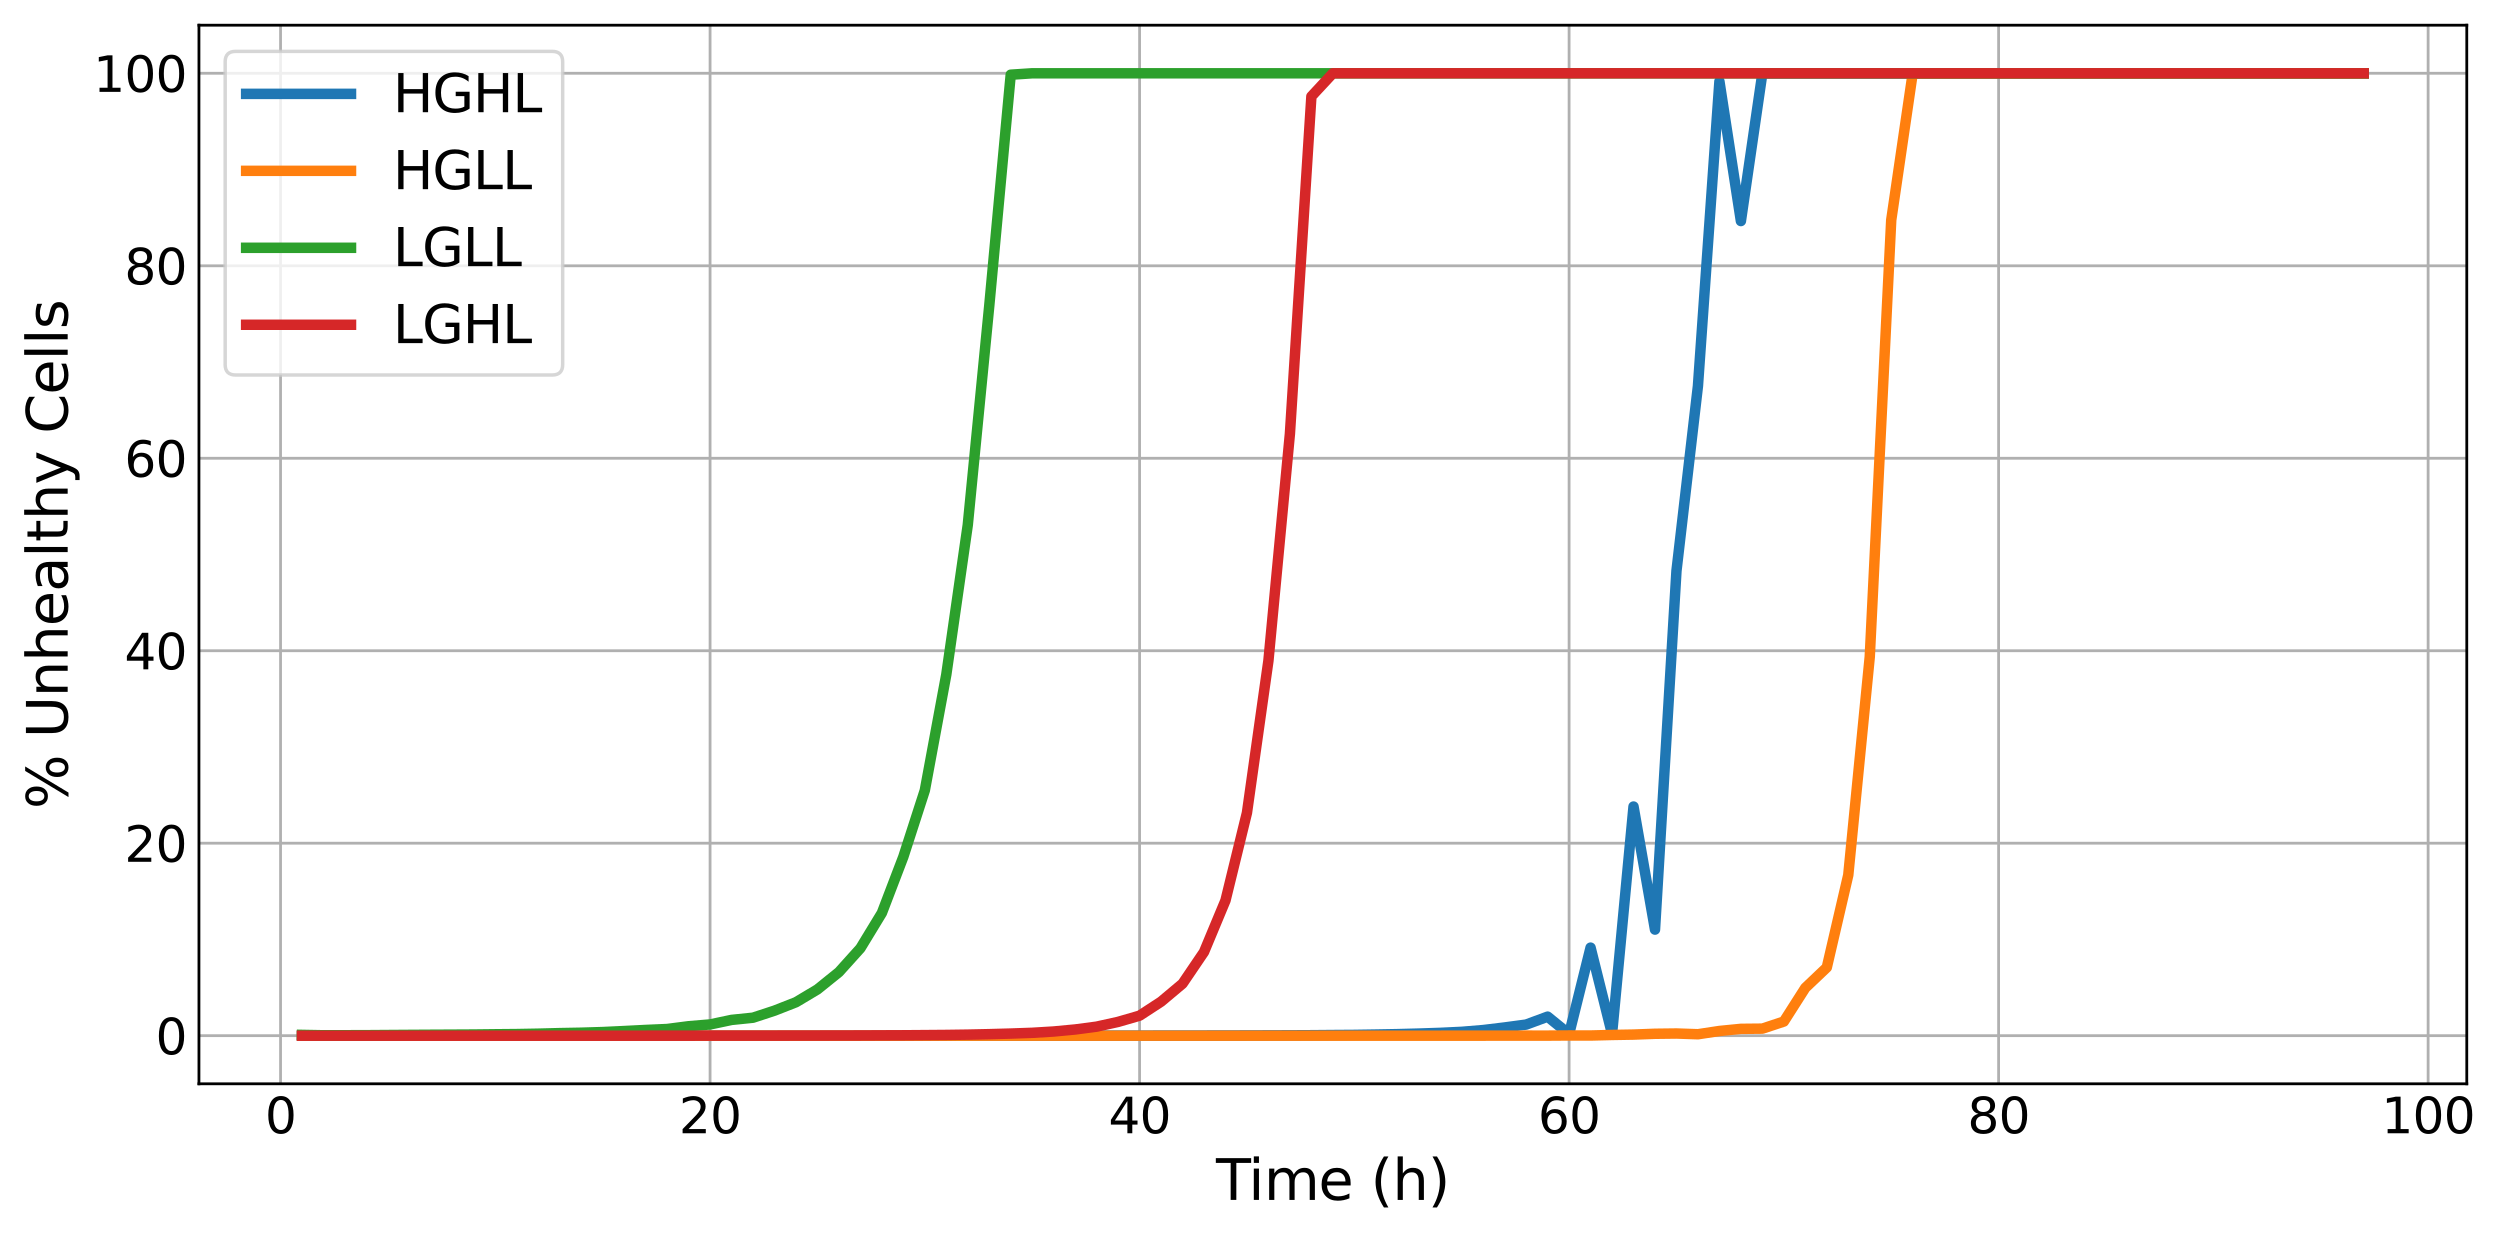 <?xml version="1.0" encoding="utf-8" standalone="no"?>
<!DOCTYPE svg PUBLIC "-//W3C//DTD SVG 1.1//EN"
  "http://www.w3.org/Graphics/SVG/1.1/DTD/svg11.dtd">
<svg xmlns:xlink="http://www.w3.org/1999/xlink" width="715.114pt" height="353.754pt" viewBox="0 0 715.114 353.754" xmlns="http://www.w3.org/2000/svg" version="1.1">
 <defs>
  <style type="text/css">*{stroke-linejoin: round; stroke-linecap: butt}</style>
 </defs>
 <g id="figure_1">
  <g id="patch_1">
   <path d="M 0 353.754 
L 715.114 353.754 
L 715.114 0 
L 0 0 
z
" style="fill: #ffffff"/>
  </g>
  <g id="axes_1">
   <g id="patch_2">
    <path d="M 56.907 310.02 
L 705.61 310.02 
L 705.61 7.2 
L 56.907 7.2 
z
" style="fill: #ffffff"/>
   </g>
   <g id="matplotlib.axis_1">
    <g id="xtick_1">
     <g id="line2d_1">
      <path d="M 80.251 310.02 
L 80.251 7.2 
" clip-path="url(#pca172ddd9b)" style="fill: none; stroke: #b0b0b0; stroke-width: 0.8; stroke-linecap: square"/>
     </g>
     <g id="line2d_2"/>
     <g id="text_1">
      <!-- 0 -->
      <g transform="translate(75.797 324.158) scale(0.14 -0.14)">
       <defs>
        <path id="DejaVuSans-30" d="M 2034 4250 
Q 1547 4250 1301 3770 
Q 1056 3291 1056 2328 
Q 1056 1369 1301 889 
Q 1547 409 2034 409 
Q 2525 409 2770 889 
Q 3016 1369 3016 2328 
Q 3016 3291 2770 3770 
Q 2525 4250 2034 4250 
z
M 2034 4750 
Q 2819 4750 3233 4129 
Q 3647 3509 3647 2328 
Q 3647 1150 3233 529 
Q 2819 -91 2034 -91 
Q 1250 -91 836 529 
Q 422 1150 422 2328 
Q 422 3509 836 4129 
Q 1250 4750 2034 4750 
z
" transform="scale(0.016)"/>
       </defs>
       <use xlink:href="#DejaVuSans-30"/>
      </g>
     </g>
    </g>
    <g id="xtick_2">
     <g id="line2d_3">
      <path d="M 203.111 310.02 
L 203.111 7.2 
" clip-path="url(#pca172ddd9b)" style="fill: none; stroke: #b0b0b0; stroke-width: 0.8; stroke-linecap: square"/>
     </g>
     <g id="line2d_4"/>
     <g id="text_2">
      <!-- 20 -->
      <g transform="translate(194.204 324.158) scale(0.14 -0.14)">
       <defs>
        <path id="DejaVuSans-32" d="M 1228 531 
L 3431 531 
L 3431 0 
L 469 0 
L 469 531 
Q 828 903 1448 1529 
Q 2069 2156 2228 2338 
Q 2531 2678 2651 2914 
Q 2772 3150 2772 3378 
Q 2772 3750 2511 3984 
Q 2250 4219 1831 4219 
Q 1534 4219 1204 4116 
Q 875 4013 500 3803 
L 500 4441 
Q 881 4594 1212 4672 
Q 1544 4750 1819 4750 
Q 2544 4750 2975 4387 
Q 3406 4025 3406 3419 
Q 3406 3131 3298 2873 
Q 3191 2616 2906 2266 
Q 2828 2175 2409 1742 
Q 1991 1309 1228 531 
z
" transform="scale(0.016)"/>
       </defs>
       <use xlink:href="#DejaVuSans-32"/>
       <use xlink:href="#DejaVuSans-30" x="63.623"/>
      </g>
     </g>
    </g>
    <g id="xtick_3">
     <g id="line2d_5">
      <path d="M 325.972 310.02 
L 325.972 7.2 
" clip-path="url(#pca172ddd9b)" style="fill: none; stroke: #b0b0b0; stroke-width: 0.8; stroke-linecap: square"/>
     </g>
     <g id="line2d_6"/>
     <g id="text_3">
      <!-- 40 -->
      <g transform="translate(317.064 324.158) scale(0.14 -0.14)">
       <defs>
        <path id="DejaVuSans-34" d="M 2419 4116 
L 825 1625 
L 2419 1625 
L 2419 4116 
z
M 2253 4666 
L 3047 4666 
L 3047 1625 
L 3713 1625 
L 3713 1100 
L 3047 1100 
L 3047 0 
L 2419 0 
L 2419 1100 
L 313 1100 
L 313 1709 
L 2253 4666 
z
" transform="scale(0.016)"/>
       </defs>
       <use xlink:href="#DejaVuSans-34"/>
       <use xlink:href="#DejaVuSans-30" x="63.623"/>
      </g>
     </g>
    </g>
    <g id="xtick_4">
     <g id="line2d_7">
      <path d="M 448.832 310.02 
L 448.832 7.2 
" clip-path="url(#pca172ddd9b)" style="fill: none; stroke: #b0b0b0; stroke-width: 0.8; stroke-linecap: square"/>
     </g>
     <g id="line2d_8"/>
     <g id="text_4">
      <!-- 60 -->
      <g transform="translate(439.924 324.158) scale(0.14 -0.14)">
       <defs>
        <path id="DejaVuSans-36" d="M 2113 2584 
Q 1688 2584 1439 2293 
Q 1191 2003 1191 1497 
Q 1191 994 1439 701 
Q 1688 409 2113 409 
Q 2538 409 2786 701 
Q 3034 994 3034 1497 
Q 3034 2003 2786 2293 
Q 2538 2584 2113 2584 
z
M 3366 4563 
L 3366 3988 
Q 3128 4100 2886 4159 
Q 2644 4219 2406 4219 
Q 1781 4219 1451 3797 
Q 1122 3375 1075 2522 
Q 1259 2794 1537 2939 
Q 1816 3084 2150 3084 
Q 2853 3084 3261 2657 
Q 3669 2231 3669 1497 
Q 3669 778 3244 343 
Q 2819 -91 2113 -91 
Q 1303 -91 875 529 
Q 447 1150 447 2328 
Q 447 3434 972 4092 
Q 1497 4750 2381 4750 
Q 2619 4750 2861 4703 
Q 3103 4656 3366 4563 
z
" transform="scale(0.016)"/>
       </defs>
       <use xlink:href="#DejaVuSans-36"/>
       <use xlink:href="#DejaVuSans-30" x="63.623"/>
      </g>
     </g>
    </g>
    <g id="xtick_5">
     <g id="line2d_9">
      <path d="M 571.692 310.02 
L 571.692 7.2 
" clip-path="url(#pca172ddd9b)" style="fill: none; stroke: #b0b0b0; stroke-width: 0.8; stroke-linecap: square"/>
     </g>
     <g id="line2d_10"/>
     <g id="text_5">
      <!-- 80 -->
      <g transform="translate(562.785 324.158) scale(0.14 -0.14)">
       <defs>
        <path id="DejaVuSans-38" d="M 2034 2216 
Q 1584 2216 1326 1975 
Q 1069 1734 1069 1313 
Q 1069 891 1326 650 
Q 1584 409 2034 409 
Q 2484 409 2743 651 
Q 3003 894 3003 1313 
Q 3003 1734 2745 1975 
Q 2488 2216 2034 2216 
z
M 1403 2484 
Q 997 2584 770 2862 
Q 544 3141 544 3541 
Q 544 4100 942 4425 
Q 1341 4750 2034 4750 
Q 2731 4750 3128 4425 
Q 3525 4100 3525 3541 
Q 3525 3141 3298 2862 
Q 3072 2584 2669 2484 
Q 3125 2378 3379 2068 
Q 3634 1759 3634 1313 
Q 3634 634 3220 271 
Q 2806 -91 2034 -91 
Q 1263 -91 848 271 
Q 434 634 434 1313 
Q 434 1759 690 2068 
Q 947 2378 1403 2484 
z
M 1172 3481 
Q 1172 3119 1398 2916 
Q 1625 2713 2034 2713 
Q 2441 2713 2670 2916 
Q 2900 3119 2900 3481 
Q 2900 3844 2670 4047 
Q 2441 4250 2034 4250 
Q 1625 4250 1398 4047 
Q 1172 3844 1172 3481 
z
" transform="scale(0.016)"/>
       </defs>
       <use xlink:href="#DejaVuSans-38"/>
       <use xlink:href="#DejaVuSans-30" x="63.623"/>
      </g>
     </g>
    </g>
    <g id="xtick_6">
     <g id="line2d_11">
      <path d="M 694.552 310.02 
L 694.552 7.2 
" clip-path="url(#pca172ddd9b)" style="fill: none; stroke: #b0b0b0; stroke-width: 0.8; stroke-linecap: square"/>
     </g>
     <g id="line2d_12"/>
     <g id="text_6">
      <!-- 100 -->
      <g transform="translate(681.191 324.158) scale(0.14 -0.14)">
       <defs>
        <path id="DejaVuSans-31" d="M 794 531 
L 1825 531 
L 1825 4091 
L 703 3866 
L 703 4441 
L 1819 4666 
L 2450 4666 
L 2450 531 
L 3481 531 
L 3481 0 
L 794 0 
L 794 531 
z
" transform="scale(0.016)"/>
       </defs>
       <use xlink:href="#DejaVuSans-31"/>
       <use xlink:href="#DejaVuSans-30" x="63.623"/>
       <use xlink:href="#DejaVuSans-30" x="127.246"/>
      </g>
     </g>
    </g>
    <g id="text_7">
     <!-- Time (h) -->
     <g transform="translate(347.83 343.227) scale(0.16 -0.16)">
      <defs>
       <path id="DejaVuSans-54" d="M -19 4666 
L 3928 4666 
L 3928 4134 
L 2272 4134 
L 2272 0 
L 1638 0 
L 1638 4134 
L -19 4134 
L -19 4666 
z
" transform="scale(0.016)"/>
       <path id="DejaVuSans-69" d="M 603 3500 
L 1178 3500 
L 1178 0 
L 603 0 
L 603 3500 
z
M 603 4863 
L 1178 4863 
L 1178 4134 
L 603 4134 
L 603 4863 
z
" transform="scale(0.016)"/>
       <path id="DejaVuSans-6d" d="M 3328 2828 
Q 3544 3216 3844 3400 
Q 4144 3584 4550 3584 
Q 5097 3584 5394 3201 
Q 5691 2819 5691 2113 
L 5691 0 
L 5113 0 
L 5113 2094 
Q 5113 2597 4934 2840 
Q 4756 3084 4391 3084 
Q 3944 3084 3684 2787 
Q 3425 2491 3425 1978 
L 3425 0 
L 2847 0 
L 2847 2094 
Q 2847 2600 2669 2842 
Q 2491 3084 2119 3084 
Q 1678 3084 1418 2786 
Q 1159 2488 1159 1978 
L 1159 0 
L 581 0 
L 581 3500 
L 1159 3500 
L 1159 2956 
Q 1356 3278 1631 3431 
Q 1906 3584 2284 3584 
Q 2666 3584 2933 3390 
Q 3200 3197 3328 2828 
z
" transform="scale(0.016)"/>
       <path id="DejaVuSans-65" d="M 3597 1894 
L 3597 1613 
L 953 1613 
Q 991 1019 1311 708 
Q 1631 397 2203 397 
Q 2534 397 2845 478 
Q 3156 559 3463 722 
L 3463 178 
Q 3153 47 2828 -22 
Q 2503 -91 2169 -91 
Q 1331 -91 842 396 
Q 353 884 353 1716 
Q 353 2575 817 3079 
Q 1281 3584 2069 3584 
Q 2775 3584 3186 3129 
Q 3597 2675 3597 1894 
z
M 3022 2063 
Q 3016 2534 2758 2815 
Q 2500 3097 2075 3097 
Q 1594 3097 1305 2825 
Q 1016 2553 972 2059 
L 3022 2063 
z
" transform="scale(0.016)"/>
       <path id="DejaVuSans-20" transform="scale(0.016)"/>
       <path id="DejaVuSans-28" d="M 1984 4856 
Q 1566 4138 1362 3434 
Q 1159 2731 1159 2009 
Q 1159 1288 1364 580 
Q 1569 -128 1984 -844 
L 1484 -844 
Q 1016 -109 783 600 
Q 550 1309 550 2009 
Q 550 2706 781 3412 
Q 1013 4119 1484 4856 
L 1984 4856 
z
" transform="scale(0.016)"/>
       <path id="DejaVuSans-68" d="M 3513 2113 
L 3513 0 
L 2938 0 
L 2938 2094 
Q 2938 2591 2744 2837 
Q 2550 3084 2163 3084 
Q 1697 3084 1428 2787 
Q 1159 2491 1159 1978 
L 1159 0 
L 581 0 
L 581 4863 
L 1159 4863 
L 1159 2956 
Q 1366 3272 1645 3428 
Q 1925 3584 2291 3584 
Q 2894 3584 3203 3211 
Q 3513 2838 3513 2113 
z
" transform="scale(0.016)"/>
       <path id="DejaVuSans-29" d="M 513 4856 
L 1013 4856 
Q 1481 4119 1714 3412 
Q 1947 2706 1947 2009 
Q 1947 1309 1714 600 
Q 1481 -109 1013 -844 
L 513 -844 
Q 928 -128 1133 580 
Q 1338 1288 1338 2009 
Q 1338 2731 1133 3434 
Q 928 4138 513 4856 
z
" transform="scale(0.016)"/>
      </defs>
      <use xlink:href="#DejaVuSans-54"/>
      <use xlink:href="#DejaVuSans-69" x="57.959"/>
      <use xlink:href="#DejaVuSans-6d" x="85.742"/>
      <use xlink:href="#DejaVuSans-65" x="183.154"/>
      <use xlink:href="#DejaVuSans-20" x="244.678"/>
      <use xlink:href="#DejaVuSans-28" x="276.465"/>
      <use xlink:href="#DejaVuSans-68" x="315.479"/>
      <use xlink:href="#DejaVuSans-29" x="378.857"/>
     </g>
    </g>
   </g>
   <g id="matplotlib.axis_2">
    <g id="ytick_1">
     <g id="line2d_13">
      <path d="M 56.907 296.255 
L 705.61 296.255 
" clip-path="url(#pca172ddd9b)" style="fill: none; stroke: #b0b0b0; stroke-width: 0.8; stroke-linecap: square"/>
     </g>
     <g id="line2d_14"/>
     <g id="text_8">
      <!-- 0 -->
      <g transform="translate(44.5 301.574) scale(0.14 -0.14)">
       <use xlink:href="#DejaVuSans-30"/>
      </g>
     </g>
    </g>
    <g id="ytick_2">
     <g id="line2d_15">
      <path d="M 56.907 241.197 
L 705.61 241.197 
" clip-path="url(#pca172ddd9b)" style="fill: none; stroke: #b0b0b0; stroke-width: 0.8; stroke-linecap: square"/>
     </g>
     <g id="line2d_16"/>
     <g id="text_9">
      <!-- 20 -->
      <g transform="translate(35.593 246.516) scale(0.14 -0.14)">
       <use xlink:href="#DejaVuSans-32"/>
       <use xlink:href="#DejaVuSans-30" x="63.623"/>
      </g>
     </g>
    </g>
    <g id="ytick_3">
     <g id="line2d_17">
      <path d="M 56.907 186.139 
L 705.61 186.139 
" clip-path="url(#pca172ddd9b)" style="fill: none; stroke: #b0b0b0; stroke-width: 0.8; stroke-linecap: square"/>
     </g>
     <g id="line2d_18"/>
     <g id="text_10">
      <!-- 40 -->
      <g transform="translate(35.593 191.458) scale(0.14 -0.14)">
       <use xlink:href="#DejaVuSans-34"/>
       <use xlink:href="#DejaVuSans-30" x="63.623"/>
      </g>
     </g>
    </g>
    <g id="ytick_4">
     <g id="line2d_19">
      <path d="M 56.907 131.081 
L 705.61 131.081 
" clip-path="url(#pca172ddd9b)" style="fill: none; stroke: #b0b0b0; stroke-width: 0.8; stroke-linecap: square"/>
     </g>
     <g id="line2d_20"/>
     <g id="text_11">
      <!-- 60 -->
      <g transform="translate(35.593 136.4) scale(0.14 -0.14)">
       <use xlink:href="#DejaVuSans-36"/>
       <use xlink:href="#DejaVuSans-30" x="63.623"/>
      </g>
     </g>
    </g>
    <g id="ytick_5">
     <g id="line2d_21">
      <path d="M 56.907 76.023 
L 705.61 76.023 
" clip-path="url(#pca172ddd9b)" style="fill: none; stroke: #b0b0b0; stroke-width: 0.8; stroke-linecap: square"/>
     </g>
     <g id="line2d_22"/>
     <g id="text_12">
      <!-- 80 -->
      <g transform="translate(35.593 81.342) scale(0.14 -0.14)">
       <use xlink:href="#DejaVuSans-38"/>
       <use xlink:href="#DejaVuSans-30" x="63.623"/>
      </g>
     </g>
    </g>
    <g id="ytick_6">
     <g id="line2d_23">
      <path d="M 56.907 20.965 
L 705.61 20.965 
" clip-path="url(#pca172ddd9b)" style="fill: none; stroke: #b0b0b0; stroke-width: 0.8; stroke-linecap: square"/>
     </g>
     <g id="line2d_24"/>
     <g id="text_13">
      <!-- 100 -->
      <g transform="translate(26.685 26.283) scale(0.14 -0.14)">
       <use xlink:href="#DejaVuSans-31"/>
       <use xlink:href="#DejaVuSans-30" x="63.623"/>
       <use xlink:href="#DejaVuSans-30" x="127.246"/>
      </g>
     </g>
    </g>
    <g id="text_14">
     <!-- % Unhealthy Cells -->
     <g transform="translate(19.358 231.401) rotate(-90) scale(0.16 -0.16)">
      <defs>
       <path id="DejaVuSans-25" d="M 4653 2053 
Q 4381 2053 4226 1822 
Q 4072 1591 4072 1178 
Q 4072 772 4226 539 
Q 4381 306 4653 306 
Q 4919 306 5073 539 
Q 5228 772 5228 1178 
Q 5228 1588 5073 1820 
Q 4919 2053 4653 2053 
z
M 4653 2450 
Q 5147 2450 5437 2106 
Q 5728 1763 5728 1178 
Q 5728 594 5436 251 
Q 5144 -91 4653 -91 
Q 4153 -91 3862 251 
Q 3572 594 3572 1178 
Q 3572 1766 3864 2108 
Q 4156 2450 4653 2450 
z
M 1428 4353 
Q 1159 4353 1004 4120 
Q 850 3888 850 3481 
Q 850 3069 1003 2837 
Q 1156 2606 1428 2606 
Q 1700 2606 1854 2837 
Q 2009 3069 2009 3481 
Q 2009 3884 1853 4118 
Q 1697 4353 1428 4353 
z
M 4250 4750 
L 4750 4750 
L 1831 -91 
L 1331 -91 
L 4250 4750 
z
M 1428 4750 
Q 1922 4750 2215 4408 
Q 2509 4066 2509 3481 
Q 2509 2891 2217 2550 
Q 1925 2209 1428 2209 
Q 931 2209 642 2551 
Q 353 2894 353 3481 
Q 353 4063 643 4406 
Q 934 4750 1428 4750 
z
" transform="scale(0.016)"/>
       <path id="DejaVuSans-55" d="M 556 4666 
L 1191 4666 
L 1191 1831 
Q 1191 1081 1462 751 
Q 1734 422 2344 422 
Q 2950 422 3222 751 
Q 3494 1081 3494 1831 
L 3494 4666 
L 4128 4666 
L 4128 1753 
Q 4128 841 3676 375 
Q 3225 -91 2344 -91 
Q 1459 -91 1007 375 
Q 556 841 556 1753 
L 556 4666 
z
" transform="scale(0.016)"/>
       <path id="DejaVuSans-6e" d="M 3513 2113 
L 3513 0 
L 2938 0 
L 2938 2094 
Q 2938 2591 2744 2837 
Q 2550 3084 2163 3084 
Q 1697 3084 1428 2787 
Q 1159 2491 1159 1978 
L 1159 0 
L 581 0 
L 581 3500 
L 1159 3500 
L 1159 2956 
Q 1366 3272 1645 3428 
Q 1925 3584 2291 3584 
Q 2894 3584 3203 3211 
Q 3513 2838 3513 2113 
z
" transform="scale(0.016)"/>
       <path id="DejaVuSans-61" d="M 2194 1759 
Q 1497 1759 1228 1600 
Q 959 1441 959 1056 
Q 959 750 1161 570 
Q 1363 391 1709 391 
Q 2188 391 2477 730 
Q 2766 1069 2766 1631 
L 2766 1759 
L 2194 1759 
z
M 3341 1997 
L 3341 0 
L 2766 0 
L 2766 531 
Q 2569 213 2275 61 
Q 1981 -91 1556 -91 
Q 1019 -91 701 211 
Q 384 513 384 1019 
Q 384 1609 779 1909 
Q 1175 2209 1959 2209 
L 2766 2209 
L 2766 2266 
Q 2766 2663 2505 2880 
Q 2244 3097 1772 3097 
Q 1472 3097 1187 3025 
Q 903 2953 641 2809 
L 641 3341 
Q 956 3463 1253 3523 
Q 1550 3584 1831 3584 
Q 2591 3584 2966 3190 
Q 3341 2797 3341 1997 
z
" transform="scale(0.016)"/>
       <path id="DejaVuSans-6c" d="M 603 4863 
L 1178 4863 
L 1178 0 
L 603 0 
L 603 4863 
z
" transform="scale(0.016)"/>
       <path id="DejaVuSans-74" d="M 1172 4494 
L 1172 3500 
L 2356 3500 
L 2356 3053 
L 1172 3053 
L 1172 1153 
Q 1172 725 1289 603 
Q 1406 481 1766 481 
L 2356 481 
L 2356 0 
L 1766 0 
Q 1100 0 847 248 
Q 594 497 594 1153 
L 594 3053 
L 172 3053 
L 172 3500 
L 594 3500 
L 594 4494 
L 1172 4494 
z
" transform="scale(0.016)"/>
       <path id="DejaVuSans-79" d="M 2059 -325 
Q 1816 -950 1584 -1140 
Q 1353 -1331 966 -1331 
L 506 -1331 
L 506 -850 
L 844 -850 
Q 1081 -850 1212 -737 
Q 1344 -625 1503 -206 
L 1606 56 
L 191 3500 
L 800 3500 
L 1894 763 
L 2988 3500 
L 3597 3500 
L 2059 -325 
z
" transform="scale(0.016)"/>
       <path id="DejaVuSans-43" d="M 4122 4306 
L 4122 3641 
Q 3803 3938 3442 4084 
Q 3081 4231 2675 4231 
Q 1875 4231 1450 3742 
Q 1025 3253 1025 2328 
Q 1025 1406 1450 917 
Q 1875 428 2675 428 
Q 3081 428 3442 575 
Q 3803 722 4122 1019 
L 4122 359 
Q 3791 134 3420 21 
Q 3050 -91 2638 -91 
Q 1578 -91 968 557 
Q 359 1206 359 2328 
Q 359 3453 968 4101 
Q 1578 4750 2638 4750 
Q 3056 4750 3426 4639 
Q 3797 4528 4122 4306 
z
" transform="scale(0.016)"/>
       <path id="DejaVuSans-73" d="M 2834 3397 
L 2834 2853 
Q 2591 2978 2328 3040 
Q 2066 3103 1784 3103 
Q 1356 3103 1142 2972 
Q 928 2841 928 2578 
Q 928 2378 1081 2264 
Q 1234 2150 1697 2047 
L 1894 2003 
Q 2506 1872 2764 1633 
Q 3022 1394 3022 966 
Q 3022 478 2636 193 
Q 2250 -91 1575 -91 
Q 1294 -91 989 -36 
Q 684 19 347 128 
L 347 722 
Q 666 556 975 473 
Q 1284 391 1588 391 
Q 1994 391 2212 530 
Q 2431 669 2431 922 
Q 2431 1156 2273 1281 
Q 2116 1406 1581 1522 
L 1381 1569 
Q 847 1681 609 1914 
Q 372 2147 372 2553 
Q 372 3047 722 3315 
Q 1072 3584 1716 3584 
Q 2034 3584 2315 3537 
Q 2597 3491 2834 3397 
z
" transform="scale(0.016)"/>
      </defs>
      <use xlink:href="#DejaVuSans-25"/>
      <use xlink:href="#DejaVuSans-20" x="95.02"/>
      <use xlink:href="#DejaVuSans-55" x="126.807"/>
      <use xlink:href="#DejaVuSans-6e" x="200"/>
      <use xlink:href="#DejaVuSans-68" x="263.379"/>
      <use xlink:href="#DejaVuSans-65" x="326.758"/>
      <use xlink:href="#DejaVuSans-61" x="388.281"/>
      <use xlink:href="#DejaVuSans-6c" x="449.561"/>
      <use xlink:href="#DejaVuSans-74" x="477.344"/>
      <use xlink:href="#DejaVuSans-68" x="516.553"/>
      <use xlink:href="#DejaVuSans-79" x="579.932"/>
      <use xlink:href="#DejaVuSans-20" x="639.111"/>
      <use xlink:href="#DejaVuSans-43" x="670.898"/>
      <use xlink:href="#DejaVuSans-65" x="740.723"/>
      <use xlink:href="#DejaVuSans-6c" x="802.246"/>
      <use xlink:href="#DejaVuSans-6c" x="830.029"/>
      <use xlink:href="#DejaVuSans-73" x="857.812"/>
     </g>
    </g>
   </g>
   <g id="line2d_25">
    <path d="M 86.394 296.255 
L 92.537 296.255 
L 98.68 296.255 
L 104.823 296.255 
L 110.966 296.255 
L 117.109 296.255 
L 123.252 296.255 
L 129.395 296.255 
L 135.538 296.255 
L 141.681 296.255 
L 147.824 296.255 
L 153.967 296.255 
L 160.11 296.255 
L 166.253 296.255 
L 172.396 296.255 
L 178.539 296.255 
L 184.682 296.255 
L 190.825 296.255 
L 196.968 296.255 
L 203.111 296.255 
L 209.254 296.255 
L 215.397 296.255 
L 221.54 296.255 
L 227.683 296.255 
L 233.826 296.255 
L 239.969 296.255 
L 246.112 296.254 
L 252.255 296.254 
L 258.398 296.254 
L 264.541 296.253 
L 270.684 296.253 
L 276.827 296.252 
L 282.97 296.251 
L 289.113 296.25 
L 295.256 296.249 
L 301.399 296.247 
L 307.542 296.245 
L 313.685 296.242 
L 319.828 296.239 
L 325.972 296.235 
L 332.115 296.229 
L 338.258 296.223 
L 344.401 296.214 
L 350.544 296.204 
L 356.687 296.188 
L 362.83 296.169 
L 368.973 296.147 
L 375.116 296.115 
L 381.259 296.063 
L 387.402 296.02 
L 393.545 295.924 
L 399.688 295.812 
L 405.831 295.649 
L 411.974 295.445 
L 418.117 295.151 
L 424.26 294.644 
L 430.403 293.901 
L 436.546 293.076 
L 442.689 290.807 
L 448.832 295.798 
L 454.975 271.071 
L 461.118 295.75 
L 467.261 230.71 
L 473.404 265.904 
L 479.547 163.288 
L 485.69 110.405 
L 491.833 23.279 
L 497.976 63.225 
L 504.119 20.965 
L 510.262 20.965 
L 516.405 20.965 
L 522.548 20.965 
L 528.691 20.965 
L 534.834 20.965 
L 540.977 20.965 
L 547.12 20.965 
L 553.263 20.965 
L 559.406 20.965 
L 565.549 20.965 
L 571.692 20.965 
L 577.835 20.965 
L 583.978 20.965 
L 590.121 20.965 
L 596.264 20.965 
L 602.407 20.965 
L 608.55 20.965 
L 614.693 20.965 
L 620.836 20.965 
L 626.979 20.965 
L 633.122 20.965 
L 639.265 20.965 
L 645.408 20.965 
L 651.551 20.965 
L 657.694 20.965 
L 663.837 20.965 
L 669.98 20.965 
L 676.123 20.965 
" clip-path="url(#pca172ddd9b)" style="fill: none; stroke: #1f77b4; stroke-width: 3; stroke-linecap: square"/>
   </g>
   <g id="line2d_26">
    <path d="M 86.394 296.255 
L 92.537 296.255 
L 98.68 296.255 
L 104.823 296.255 
L 110.966 296.255 
L 117.109 296.255 
L 123.252 296.255 
L 129.395 296.255 
L 135.538 296.255 
L 141.681 296.255 
L 147.824 296.255 
L 153.967 296.255 
L 160.11 296.255 
L 166.253 296.255 
L 172.396 296.255 
L 178.539 296.255 
L 184.682 296.255 
L 190.825 296.255 
L 196.968 296.255 
L 203.111 296.255 
L 209.254 296.255 
L 215.397 296.255 
L 221.54 296.255 
L 227.683 296.255 
L 233.826 296.255 
L 239.969 296.255 
L 246.112 296.255 
L 252.255 296.255 
L 258.398 296.255 
L 264.541 296.255 
L 270.684 296.255 
L 276.827 296.255 
L 282.97 296.255 
L 289.113 296.255 
L 295.256 296.255 
L 301.399 296.255 
L 307.542 296.255 
L 313.685 296.255 
L 319.828 296.255 
L 325.972 296.255 
L 332.115 296.255 
L 338.258 296.255 
L 344.401 296.255 
L 350.544 296.255 
L 356.687 296.255 
L 362.83 296.255 
L 368.973 296.255 
L 375.116 296.255 
L 381.259 296.255 
L 387.402 296.255 
L 393.545 296.254 
L 399.688 296.254 
L 405.831 296.253 
L 411.974 296.251 
L 418.117 296.248 
L 424.26 296.246 
L 430.403 296.24 
L 436.546 296.23 
L 442.689 296.234 
L 448.832 296.191 
L 454.975 296.205 
L 461.118 296.046 
L 467.261 295.939 
L 473.404 295.707 
L 479.547 295.633 
L 485.69 295.842 
L 491.833 294.908 
L 497.976 294.3 
L 504.119 294.238 
L 510.262 292.204 
L 516.405 282.57 
L 522.548 276.734 
L 528.691 250.301 
L 534.834 187.912 
L 540.977 62.951 
L 547.12 20.965 
L 553.263 20.965 
L 559.406 20.965 
L 565.549 20.965 
L 571.692 20.965 
L 577.835 20.965 
L 583.978 20.965 
L 590.121 20.965 
L 596.264 20.965 
L 602.407 20.965 
L 608.55 20.965 
L 614.693 20.965 
L 620.836 20.965 
L 626.979 20.965 
L 633.122 20.965 
L 639.265 20.965 
L 645.408 20.965 
L 651.551 20.965 
L 657.694 20.965 
L 663.837 20.965 
L 669.98 20.965 
L 676.123 20.965 
" clip-path="url(#pca172ddd9b)" style="fill: none; stroke: #ff7f0e; stroke-width: 3; stroke-linecap: square"/>
   </g>
   <g id="line2d_27">
    <path d="M 86.394 296.022 
L 92.537 296.135 
L 98.68 296.121 
L 104.823 296.106 
L 110.966 296.062 
L 117.109 296.019 
L 123.252 295.982 
L 129.395 295.952 
L 135.538 295.919 
L 141.681 295.848 
L 147.824 295.794 
L 153.967 295.679 
L 160.11 295.52 
L 166.253 295.404 
L 172.396 295.218 
L 178.539 294.928 
L 184.682 294.614 
L 190.825 294.346 
L 196.968 293.552 
L 203.111 293.038 
L 209.254 291.741 
L 215.397 291.11 
L 221.54 289.091 
L 227.683 286.683 
L 233.826 283.015 
L 239.969 278.062 
L 246.112 271.243 
L 252.255 261.149 
L 258.398 245.084 
L 264.541 226.078 
L 270.684 192.963 
L 276.827 150.165 
L 282.97 87.496 
L 289.113 21.37 
L 295.256 20.965 
L 301.399 20.965 
L 307.542 20.965 
L 313.685 20.965 
L 319.828 20.965 
L 325.972 20.965 
L 332.115 20.965 
L 338.258 20.965 
L 344.401 20.965 
L 350.544 20.965 
L 356.687 20.965 
L 362.83 20.965 
L 368.973 20.965 
L 375.116 20.965 
L 381.259 20.965 
L 387.402 20.965 
L 393.545 20.965 
L 399.688 20.965 
L 405.831 20.965 
L 411.974 20.965 
L 418.117 20.965 
L 424.26 20.965 
L 430.403 20.965 
L 436.546 20.965 
L 442.689 20.965 
L 448.832 20.965 
L 454.975 20.965 
L 461.118 20.965 
L 467.261 20.965 
L 473.404 20.965 
L 479.547 20.965 
L 485.69 20.965 
L 491.833 20.965 
L 497.976 20.965 
L 504.119 20.965 
L 510.262 20.965 
L 516.405 20.965 
L 522.548 20.965 
L 528.691 20.965 
L 534.834 20.965 
L 540.977 20.965 
L 547.12 20.965 
L 553.263 20.965 
L 559.406 20.965 
L 565.549 20.965 
L 571.692 20.965 
L 577.835 20.965 
L 583.978 20.965 
L 590.121 20.965 
L 596.264 20.965 
L 602.407 20.965 
L 608.55 20.965 
L 614.693 20.965 
L 620.836 20.965 
L 626.979 20.965 
L 633.122 20.965 
L 639.265 20.965 
L 645.408 20.965 
L 651.551 20.965 
L 657.694 20.965 
L 663.837 20.965 
L 669.98 20.965 
L 676.123 20.965 
" clip-path="url(#pca172ddd9b)" style="fill: none; stroke: #2ca02c; stroke-width: 3; stroke-linecap: square"/>
   </g>
   <g id="line2d_28">
    <path d="M 86.394 296.254 
L 92.537 296.255 
L 98.68 296.255 
L 104.823 296.255 
L 110.966 296.255 
L 117.109 296.255 
L 123.252 296.255 
L 129.395 296.255 
L 135.538 296.254 
L 141.681 296.254 
L 147.824 296.254 
L 153.967 296.253 
L 160.11 296.253 
L 166.253 296.253 
L 172.396 296.252 
L 178.539 296.251 
L 184.682 296.25 
L 190.825 296.248 
L 196.968 296.246 
L 203.111 296.244 
L 209.254 296.24 
L 215.397 296.236 
L 221.54 296.233 
L 227.683 296.224 
L 233.826 296.214 
L 239.969 296.202 
L 246.112 296.189 
L 252.255 296.16 
L 258.398 296.134 
L 264.541 296.088 
L 270.684 296.038 
L 276.827 295.95 
L 282.97 295.817 
L 289.113 295.647 
L 295.256 295.43 
L 301.399 295.058 
L 307.542 294.48 
L 313.685 293.669 
L 319.828 292.308 
L 325.972 290.527 
L 332.115 286.525 
L 338.258 281.373 
L 344.401 272.31 
L 350.544 257.572 
L 356.687 232.493 
L 362.83 188.972 
L 368.973 124.086 
L 375.116 27.579 
L 381.259 20.965 
L 387.402 20.965 
L 393.545 20.965 
L 399.688 20.965 
L 405.831 20.965 
L 411.974 20.965 
L 418.117 20.965 
L 424.26 20.965 
L 430.403 20.965 
L 436.546 20.965 
L 442.689 20.965 
L 448.832 20.965 
L 454.975 20.965 
L 461.118 20.965 
L 467.261 20.965 
L 473.404 20.965 
L 479.547 20.965 
L 485.69 20.965 
L 491.833 20.965 
L 497.976 20.965 
L 504.119 20.965 
L 510.262 20.965 
L 516.405 20.965 
L 522.548 20.965 
L 528.691 20.965 
L 534.834 20.965 
L 540.977 20.965 
L 547.12 20.965 
L 553.263 20.965 
L 559.406 20.965 
L 565.549 20.965 
L 571.692 20.965 
L 577.835 20.965 
L 583.978 20.965 
L 590.121 20.965 
L 596.264 20.965 
L 602.407 20.965 
L 608.55 20.965 
L 614.693 20.965 
L 620.836 20.965 
L 626.979 20.965 
L 633.122 20.965 
L 639.265 20.965 
L 645.408 20.965 
L 651.551 20.965 
L 657.694 20.965 
L 663.837 20.965 
L 669.98 20.965 
L 676.123 20.965 
" clip-path="url(#pca172ddd9b)" style="fill: none; stroke: #d62728; stroke-width: 3; stroke-linecap: square"/>
   </g>
   <g id="patch_3">
    <path d="M 56.907 310.02 
L 56.907 7.2 
" style="fill: none; stroke: #000000; stroke-width: 0.8; stroke-linejoin: miter; stroke-linecap: square"/>
   </g>
   <g id="patch_4">
    <path d="M 705.61 310.02 
L 705.61 7.2 
" style="fill: none; stroke: #000000; stroke-width: 0.8; stroke-linejoin: miter; stroke-linecap: square"/>
   </g>
   <g id="patch_5">
    <path d="M 56.907 310.02 
L 705.61 310.02 
" style="fill: none; stroke: #000000; stroke-width: 0.8; stroke-linejoin: miter; stroke-linecap: square"/>
   </g>
   <g id="patch_6">
    <path d="M 56.907 7.2 
L 705.61 7.2 
" style="fill: none; stroke: #000000; stroke-width: 0.8; stroke-linejoin: miter; stroke-linecap: square"/>
   </g>
   <g id="legend_1">
    <g id="patch_7">
     <path d="M 67.407 107.269 
L 157.949 107.269 
Q 160.949 107.269 160.949 104.269 
L 160.949 17.7 
Q 160.949 14.7 157.949 14.7 
L 67.407 14.7 
Q 64.407 14.7 64.407 17.7 
L 64.407 104.269 
Q 64.407 107.269 67.407 107.269 
z
" style="fill: #ffffff; opacity: 0.8; stroke: #cccccc; stroke-linejoin: miter"/>
    </g>
    <g id="line2d_29">
     <path d="M 70.407 26.848 
L 85.407 26.848 
L 100.407 26.848 
" style="fill: none; stroke: #1f77b4; stroke-width: 3; stroke-linecap: square"/>
    </g>
    <g id="text_15">
     <!-- HGHL -->
     <g transform="translate(112.407 32.098) scale(0.15 -0.15)">
      <defs>
       <path id="DejaVuSans-48" d="M 628 4666 
L 1259 4666 
L 1259 2753 
L 3553 2753 
L 3553 4666 
L 4184 4666 
L 4184 0 
L 3553 0 
L 3553 2222 
L 1259 2222 
L 1259 0 
L 628 0 
L 628 4666 
z
" transform="scale(0.016)"/>
       <path id="DejaVuSans-47" d="M 3809 666 
L 3809 1919 
L 2778 1919 
L 2778 2438 
L 4434 2438 
L 4434 434 
Q 4069 175 3628 42 
Q 3188 -91 2688 -91 
Q 1594 -91 976 548 
Q 359 1188 359 2328 
Q 359 3472 976 4111 
Q 1594 4750 2688 4750 
Q 3144 4750 3555 4637 
Q 3966 4525 4313 4306 
L 4313 3634 
Q 3963 3931 3569 4081 
Q 3175 4231 2741 4231 
Q 1884 4231 1454 3753 
Q 1025 3275 1025 2328 
Q 1025 1384 1454 906 
Q 1884 428 2741 428 
Q 3075 428 3337 486 
Q 3600 544 3809 666 
z
" transform="scale(0.016)"/>
       <path id="DejaVuSans-4c" d="M 628 4666 
L 1259 4666 
L 1259 531 
L 3531 531 
L 3531 0 
L 628 0 
L 628 4666 
z
" transform="scale(0.016)"/>
      </defs>
      <use xlink:href="#DejaVuSans-48"/>
      <use xlink:href="#DejaVuSans-47" x="75.195"/>
      <use xlink:href="#DejaVuSans-48" x="152.686"/>
      <use xlink:href="#DejaVuSans-4c" x="227.881"/>
     </g>
    </g>
    <g id="line2d_30">
     <path d="M 70.407 48.865 
L 85.407 48.865 
L 100.407 48.865 
" style="fill: none; stroke: #ff7f0e; stroke-width: 3; stroke-linecap: square"/>
    </g>
    <g id="text_16">
     <!-- HGLL -->
     <g transform="translate(112.407 54.115) scale(0.15 -0.15)">
      <use xlink:href="#DejaVuSans-48"/>
      <use xlink:href="#DejaVuSans-47" x="75.195"/>
      <use xlink:href="#DejaVuSans-4c" x="152.686"/>
      <use xlink:href="#DejaVuSans-4c" x="208.398"/>
     </g>
    </g>
    <g id="line2d_31">
     <path d="M 70.407 70.882 
L 85.407 70.882 
L 100.407 70.882 
" style="fill: none; stroke: #2ca02c; stroke-width: 3; stroke-linecap: square"/>
    </g>
    <g id="text_17">
     <!-- LGLL -->
     <g transform="translate(112.407 76.132) scale(0.15 -0.15)">
      <use xlink:href="#DejaVuSans-4c"/>
      <use xlink:href="#DejaVuSans-47" x="55.713"/>
      <use xlink:href="#DejaVuSans-4c" x="133.203"/>
      <use xlink:href="#DejaVuSans-4c" x="188.916"/>
     </g>
    </g>
    <g id="line2d_32">
     <path d="M 70.407 92.899 
L 85.407 92.899 
L 100.407 92.899 
" style="fill: none; stroke: #d62728; stroke-width: 3; stroke-linecap: square"/>
    </g>
    <g id="text_18">
     <!-- LGHL -->
     <g transform="translate(112.407 98.149) scale(0.15 -0.15)">
      <use xlink:href="#DejaVuSans-4c"/>
      <use xlink:href="#DejaVuSans-47" x="55.713"/>
      <use xlink:href="#DejaVuSans-48" x="133.203"/>
      <use xlink:href="#DejaVuSans-4c" x="208.398"/>
     </g>
    </g>
   </g>
  </g>
 </g>
 <defs>
  <clipPath id="pca172ddd9b">
   <rect x="56.907" y="7.2" width="648.702" height="302.82"/>
  </clipPath>
 </defs>
</svg>
